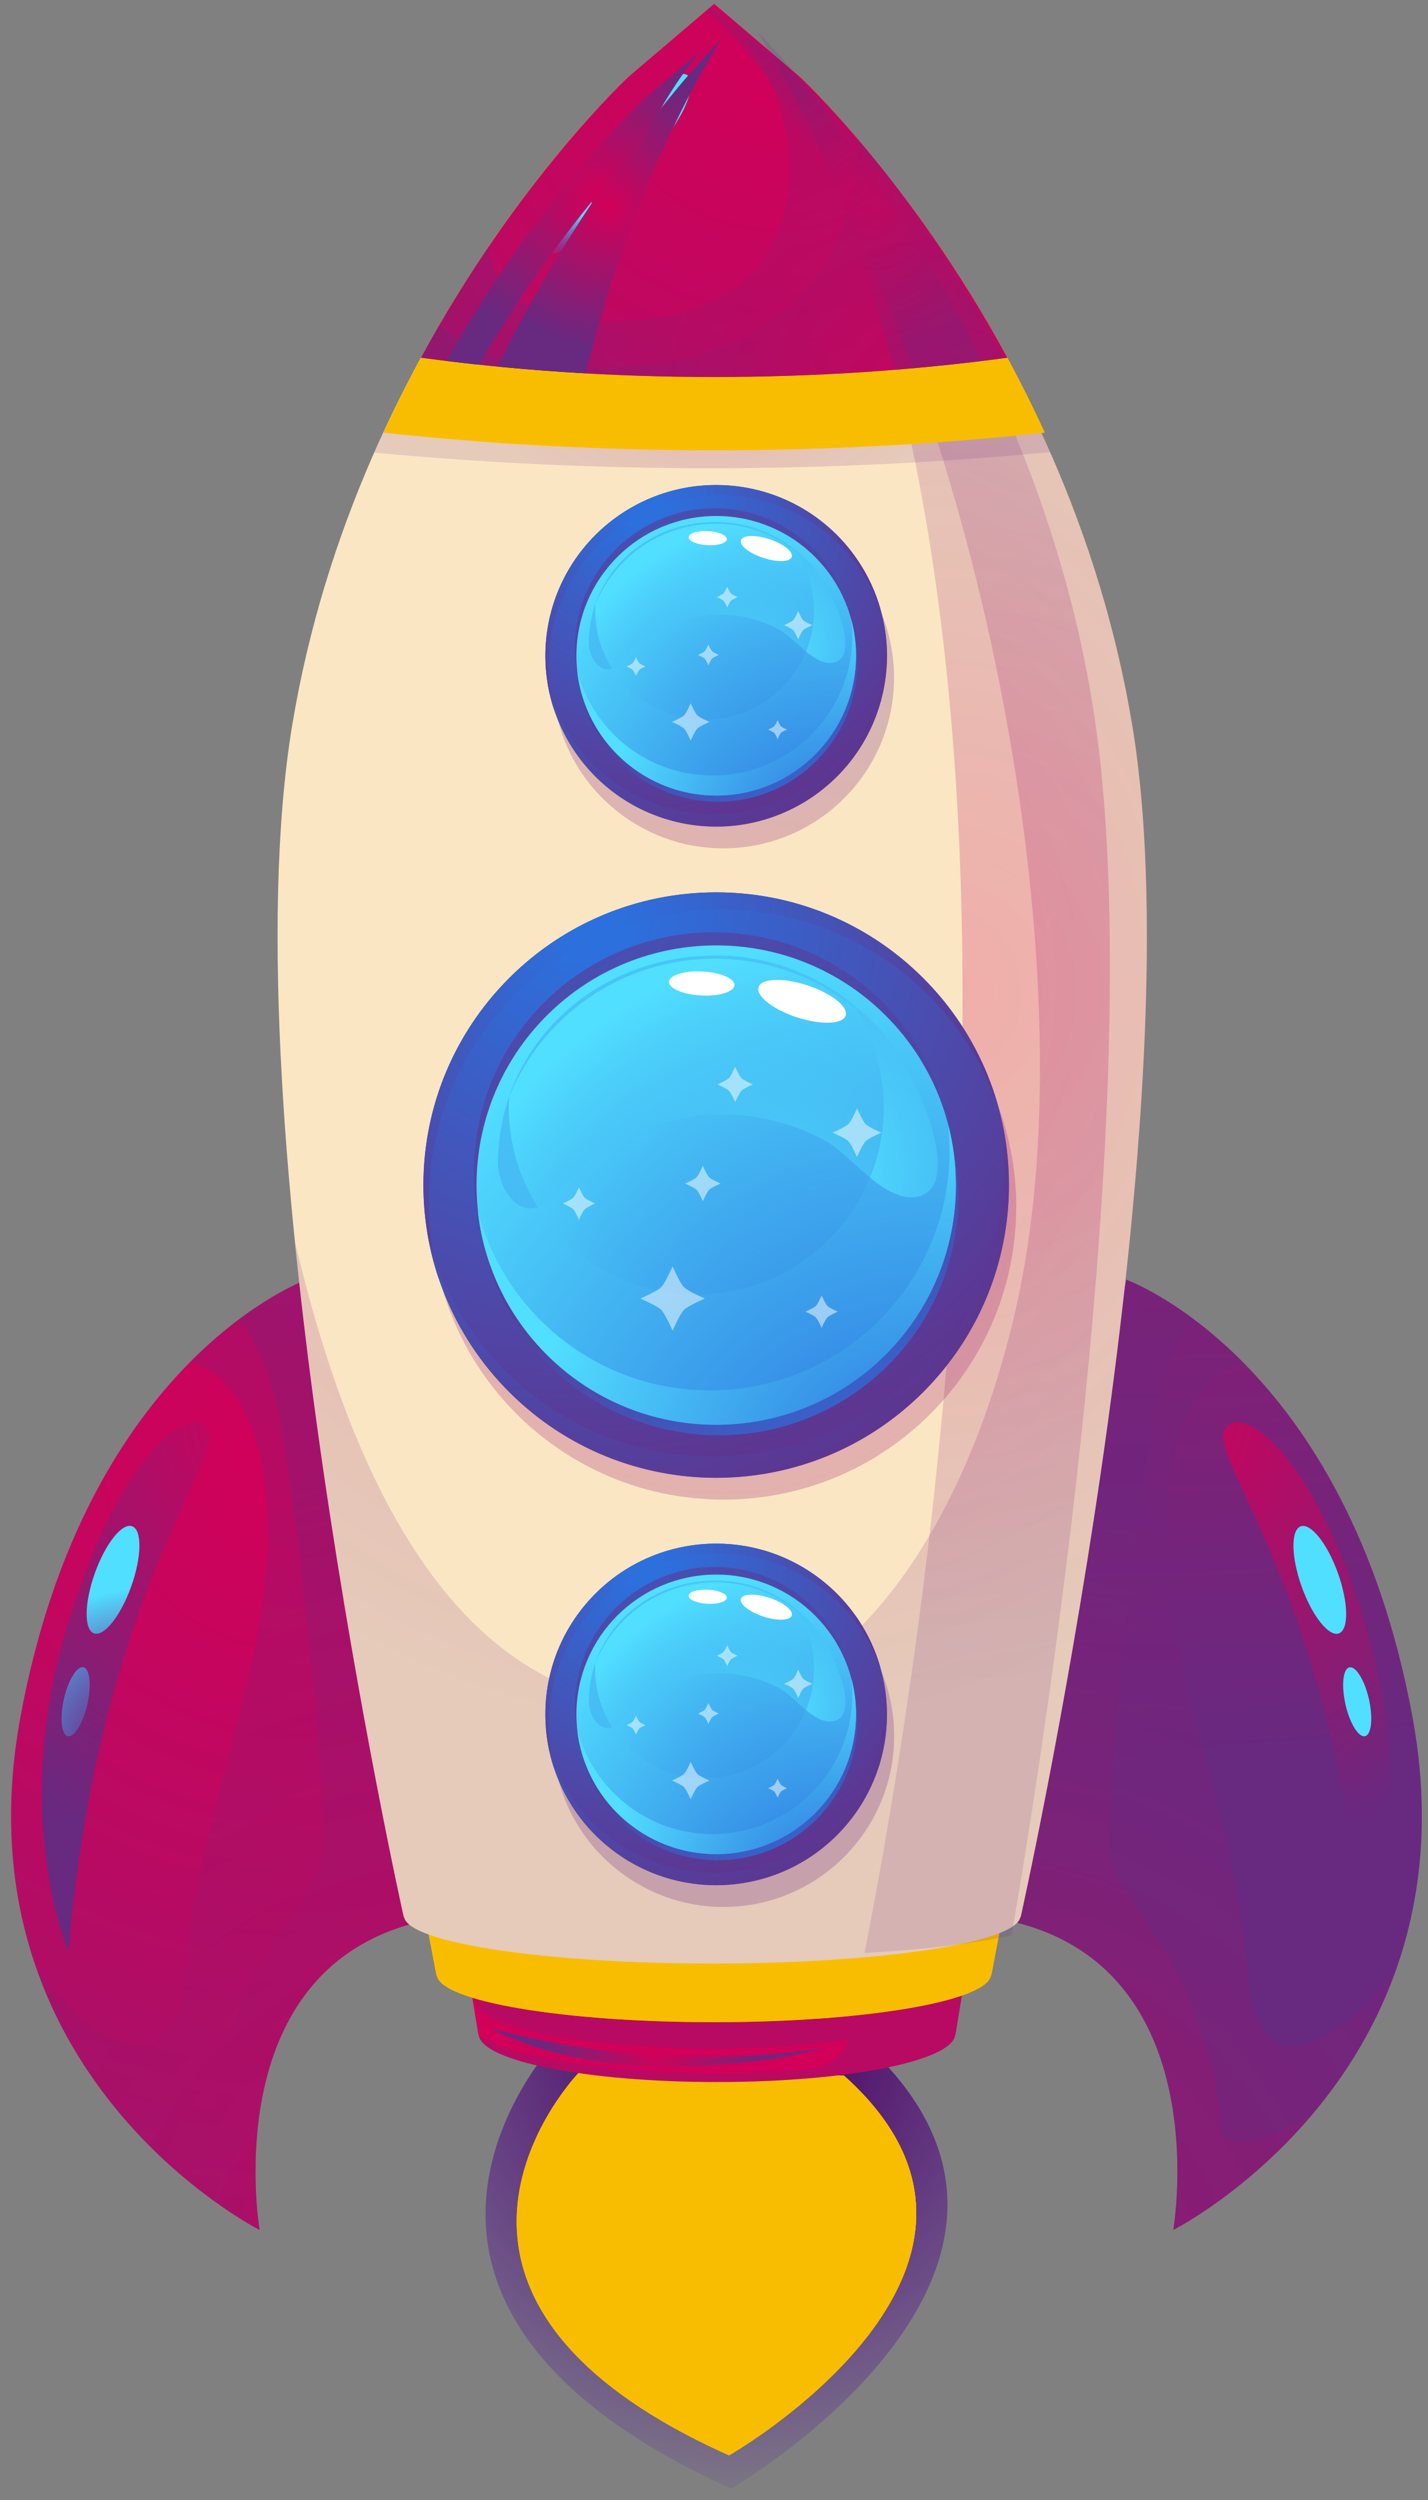<svg width="76" height="133" viewBox="0 0 76 133" fill="none" xmlns="http://www.w3.org/2000/svg">
<rect x="0" y="0" width="76" height="133" fill="#808080" stroke="none"/>
<g clip-path="url(#clip0_13_1699)">
<path style="mix-blend-mode:screen" d="M38.907 132.399C16.529 122.233 29.682 108.476 29.682 108.476L45.978 108.677C59.131 120.638 38.911 132.399 38.911 132.399H38.907Z" fill="url(#paint0_radial_13_1699)"/>
<path d="M44.915 110.423L30.82 110.253C30.82 110.253 19.44 121.968 38.802 130.626C38.802 130.626 56.296 120.611 44.915 110.423Z" fill="#F9BD00"/>
<g style="mix-blend-mode:multiply">
<path d="M44.915 110.423L30.82 110.253C30.82 110.253 19.44 121.968 38.802 130.626C38.802 130.626 56.296 120.611 44.915 110.423Z" fill="#F9BD00"/>
</g>
<g style="mix-blend-mode:multiply">
<path d="M42.129 114.534L33.822 114.436C33.822 114.436 27.115 121.341 38.526 126.443C38.526 126.443 48.836 120.54 42.129 114.538V114.534Z" fill="#F9BD00"/>
</g>
<path d="M42.159 110.374L33.788 110.253C33.788 110.253 27.032 118.635 38.529 124.833C38.529 124.833 48.919 117.664 42.159 110.374Z" fill="#F9BD00"/>
<g style="mix-blend-mode:multiply">
<path d="M40.446 110.4L35.629 110.317C35.629 110.317 31.743 116.05 38.355 120.286C38.355 120.286 44.333 115.385 40.443 110.4H40.446Z" fill="#F9BD00"/>
</g>
<g style="mix-blend-mode:screen">
<path d="M39.94 110.4L36.178 110.317C36.178 110.317 33.142 116.05 38.306 120.286C38.306 120.286 42.976 115.385 39.936 110.4H39.94Z" fill="#F9BD00"/>
</g>
<g style="mix-blend-mode:multiply">
<path d="M44.915 110.423L30.82 110.253C30.82 110.253 29.523 111.591 28.548 113.696L40.813 113.843C47.483 119.81 44.235 125.721 40.405 129.591C44.447 126.779 54.118 118.658 44.919 110.423H44.915Z" fill="#F9BD00"/>
</g>
<g style="mix-blend-mode:screen" opacity="0.4">
<path d="M33.773 115.347C31.346 115.347 29.141 116.243 27.508 117.705C27.308 121.632 29.527 126.477 38.798 130.622C38.798 130.622 39.717 130.097 40.995 129.164C42.174 127.716 42.881 125.902 42.881 123.933C42.881 119.19 38.805 115.347 33.773 115.347Z" fill="#F9BD00"/>
</g>
<path d="M16.328 68.077C16.328 68.077 4.604 72.26 1.087 91.345C-2.429 110.43 13.818 118.631 13.818 118.631C13.818 118.631 11.137 103.061 24.536 101.889C24.536 101.889 16.079 67.824 16.328 68.073V68.077Z" fill="url(#paint1_radial_13_1699)"/>
<path style="mix-blend-mode:multiply" opacity="0.25" d="M24.533 101.893C24.533 101.893 16.075 67.828 16.324 68.077C16.324 68.077 13.451 69.105 10.124 72.453C11.576 72.865 13.655 74.381 14.15 79.607C14.937 87.853 10.419 96.292 9.829 105.128C9.436 111.054 5.243 109.119 1.931 104.716C5.296 114.334 13.81 118.635 13.81 118.635C13.81 118.635 11.129 103.065 24.529 101.893H24.533Z" fill="url(#paint2_radial_13_1699)"/>
<path style="mix-blend-mode:multiply" opacity="0.25" d="M24.533 101.893C24.533 101.893 16.075 67.828 16.324 68.077C16.324 68.077 14.823 68.617 12.736 70.178C13.156 70.685 14.075 72.053 14.748 74.845C15.64 78.564 17.576 96.564 17.13 98.945C16.683 101.326 12.071 104.452 11.175 113.673C11.175 113.673 9.56 114.655 6.335 112.388C9.904 116.655 13.814 118.631 13.814 118.631C13.814 118.631 11.133 103.061 24.533 101.889V101.893Z" fill="url(#paint3_radial_13_1699)"/>
<path style="mix-blend-mode:screen" d="M3.643 103.824C3.643 103.824 0.584 96.742 3.473 86.863C6.362 76.984 10.381 74.517 11.111 76.13C11.84 77.744 5.254 84.97 3.643 103.824Z" fill="url(#paint4_radial_13_1699)"/>
<path style="mix-blend-mode:screen" d="M7.031 81.198C7.568 81.387 7.545 82.82 6.986 84.392C6.426 85.964 5.538 87.086 5.001 86.894C4.464 86.704 4.486 85.272 5.046 83.7C5.606 82.128 6.494 81.005 7.031 81.198ZM3.401 90.389C3.171 91.398 3.265 92.283 3.609 92.362C3.953 92.441 4.418 91.686 4.649 90.673C4.88 89.664 4.785 88.779 4.441 88.7C4.097 88.621 3.632 89.376 3.401 90.389Z" fill="url(#paint5_radial_13_1699)"/>
<path d="M59.933 68.077C59.933 68.077 71.657 72.26 75.174 91.345C78.69 110.43 62.444 118.631 62.444 118.631C62.444 118.631 65.124 103.061 51.725 101.889C51.725 101.889 60.183 67.824 59.933 68.073V68.077Z" fill="url(#paint6_radial_13_1699)"/>
<path style="mix-blend-mode:multiply" opacity="0.25" d="M51.725 101.894C51.725 101.894 60.183 67.828 59.933 68.078C59.933 68.078 62.806 69.105 66.134 72.454C64.682 72.866 62.602 74.381 62.107 79.608C61.321 87.854 65.839 96.293 66.429 105.129C66.826 111.054 71.015 109.119 74.327 104.717C70.962 114.335 62.447 118.635 62.447 118.635C62.447 118.635 65.128 103.065 51.728 101.894H51.725Z" fill="url(#paint7_radial_13_1699)"/>
<path style="mix-blend-mode:multiply" opacity="0.25" d="M51.725 101.894C51.725 101.894 60.183 67.828 59.933 68.078C59.933 68.078 61.434 68.618 63.521 70.179C63.101 70.685 62.183 72.053 61.51 74.846C60.617 78.565 58.682 96.565 59.128 98.946C59.574 101.327 64.186 104.452 65.083 113.673C65.083 113.673 66.697 114.656 69.922 112.388C66.353 116.655 62.444 118.632 62.444 118.632C62.444 118.632 65.124 103.061 51.725 101.89V101.894Z" fill="url(#paint8_radial_13_1699)"/>
<path style="mix-blend-mode:screen" d="M72.618 103.824C72.618 103.824 75.677 96.742 72.788 86.863C69.9 76.984 65.88 74.517 65.151 76.13C64.421 77.744 71.007 84.97 72.618 103.824Z" fill="url(#paint9_radial_13_1699)"/>
<path style="mix-blend-mode:screen" d="M71.211 83.704C71.771 85.276 71.79 86.704 71.257 86.897C70.724 87.09 69.831 85.968 69.272 84.395C68.712 82.823 68.693 81.395 69.226 81.202C69.76 81.009 70.652 82.132 71.211 83.704ZM71.816 88.704C71.472 88.783 71.382 89.664 71.608 90.676C71.839 91.686 72.304 92.441 72.648 92.366C72.992 92.286 73.083 91.406 72.856 90.393C72.625 89.384 72.16 88.628 71.816 88.704Z" fill="url(#paint10_radial_13_1699)"/>
<path d="M55.438 44.412C52.734 23.123 41.66 9.817 41.66 9.817L38.163 5.932V5.917L38.155 5.924L38.148 5.917V5.932L34.65 9.817C34.65 9.817 23.576 23.123 20.873 44.412C18.173 65.7 25.466 108.28 25.466 108.28H25.482C25.674 109.659 31.274 110.763 38.155 110.763C45.036 110.763 50.636 109.656 50.829 108.28H50.844C50.844 108.28 58.137 65.7 55.438 44.412Z" fill="#D30059"/>
<path style="mix-blend-mode:multiply" opacity="0.25" d="M55.593 45.787C55.543 45.322 55.494 44.861 55.438 44.412C52.738 23.123 41.66 9.817 41.66 9.817L38.163 5.932V5.917L38.155 5.924L38.148 5.917V5.932L34.65 9.817C34.65 9.817 23.576 23.123 20.873 44.412C19.81 52.775 20.294 64.422 21.27 75.484C22.801 91.878 25.304 106.504 25.304 106.504H25.319C25.512 107.883 31.111 108.987 37.993 108.987C40.662 108.987 43.135 108.82 45.176 108.537C45.002 108.956 44.688 109.452 44.099 109.814C42.915 110.547 30.056 110.789 25.489 108.322C25.784 109.682 31.338 110.767 38.151 110.767C44.965 110.767 50.632 109.659 50.825 108.284H50.84C50.84 108.284 51.033 107.161 51.343 105.196L50.863 105.4C51.918 98.953 57.128 65.654 55.589 45.791L55.593 45.787Z" fill="url(#paint11_radial_13_1699)"/>
<path d="M58.099 41.23C54.958 19.941 42.069 6.635 42.069 6.635L38 2.75V2.735L37.993 2.742L37.985 2.735V2.75L33.917 6.635C33.917 6.635 21.032 19.941 17.886 41.23C14.744 62.518 23.228 105.098 23.228 105.098H23.247C23.47 106.477 29.985 107.581 37.993 107.581C46.001 107.581 52.515 106.473 52.738 105.098H52.757C52.757 105.098 61.241 62.518 58.099 41.23Z" fill="#F9BD00"/>
<g style="mix-blend-mode:multiply" opacity="0.5">
<path d="M58.001 40.614C54.704 19.684 42.072 6.631 42.072 6.631L38.004 2.746V2.731L37.996 2.739L37.989 2.731V2.746L33.92 6.631C33.92 6.631 21.032 19.941 17.886 41.23C16.15 52.979 17.958 71.214 19.927 85.197C21.44 95.597 22.96 103.216 22.96 103.216H22.979C23.202 104.595 29.716 105.699 37.724 105.699C40.775 105.699 43.607 105.536 45.959 105.264C45.876 105.672 45.709 106.126 45.38 106.319C44.738 106.704 28.457 108.015 23.213 105.015L23.228 105.098H23.247C23.47 106.477 29.985 107.581 37.992 107.581C46 107.581 52.515 106.473 52.738 105.098H52.757C52.757 105.098 53.127 103.231 53.687 100.09L53.006 100.48C54.761 90.971 60.235 58.912 58.001 40.614Z" fill="#F9BD00"/>
</g>
<path d="M60.262 38.599C56.768 17.47 42.439 4.262 42.439 4.262L37.913 0.407V0.392L37.906 0.399L37.898 0.392V0.407L33.372 4.262C33.372 4.262 19.043 17.47 15.549 38.599C12.056 59.729 21.489 101.991 21.489 101.991H21.508C21.758 103.359 28.998 104.459 37.906 104.459C46.813 104.459 54.054 103.363 54.303 101.991H54.322C54.322 101.991 63.759 59.729 60.262 38.599Z" fill="#FBE6C4"/>
<g style="mix-blend-mode:screen" opacity="0.5">
<g style="mix-blend-mode:screen" opacity="0.5">
<path d="M40.012 2.5L43.38 5.369C43.343 5.331 43.316 5.308 43.316 5.308L40.015 2.497V2.504L40.012 2.5Z" fill="#FBE6C4"/>
</g>
<g style="mix-blend-mode:screen" opacity="0.5">
<path d="M39.993 2.485L40 2.493L38.783 1.454V1.438L38.775 1.446L38.768 1.438V1.454L34.242 5.308C34.242 5.308 19.916 18.517 16.419 39.646C13.107 59.672 21.406 98.669 22.283 102.694C22.57 102.834 22.933 102.966 23.364 103.095C21.984 96.648 14.457 59.925 17.636 40.693C21.137 19.564 35.467 6.355 35.467 6.355L39.993 2.5V2.485Z" fill="#FBE6C4"/>
</g>
</g>
<g style="mix-blend-mode:screen" opacity="0.5">
<path d="M32.673 104.304C29.569 88.59 20.124 31.936 38.359 2.104C38.359 2.104 22.612 17.799 20.12 40.984C17.905 61.596 23.569 95.986 24.85 103.371C26.763 103.794 29.486 104.123 32.673 104.304Z" fill="#FBE6C4"/>
</g>
<path style="mix-blend-mode:multiply" opacity="0.25" d="M46.012 103.9C49.116 88.186 58.561 31.532 40.325 1.699C40.325 1.699 56.073 17.394 58.564 40.58C60.78 61.191 55.116 95.582 53.834 102.966C51.921 103.39 49.199 103.718 46.012 103.9Z" fill="url(#paint12_radial_13_1699)"/>
<path style="mix-blend-mode:multiply" opacity="0.25" d="M42.439 4.262L37.913 0.407V0.392L37.906 0.399L37.898 0.392V0.407L37.63 0.634C48.995 10.592 58.992 48.134 54.054 69.675C50.485 85.246 40.787 95.737 28.68 88.987C20.892 84.645 17.421 73.269 15.701 66.085C17.542 84.301 21.493 101.991 21.493 101.991H21.512C21.761 103.359 29.002 104.459 37.909 104.459C46.817 104.459 54.058 103.363 54.307 101.991H54.326C54.326 101.991 63.763 59.729 60.266 38.599C56.769 17.47 42.439 4.262 42.439 4.262Z" fill="url(#paint13_radial_13_1699)"/>
<path style="mix-blend-mode:multiply" opacity="0.25" d="M37.747 24.911C43.997 24.911 50.065 24.609 55.884 24.053C53.475 18.6 50.606 14.137 48.133 10.834C45.01 7.07 42.628 5.025 42.628 5.025L37.758 1.17V1.155L37.747 1.163L37.736 1.155V1.17L32.866 5.025C32.866 5.025 31.943 5.815 30.503 7.311C27.686 10.569 23.33 16.336 19.916 24.08C25.64 24.616 31.607 24.911 37.751 24.911H37.747Z" fill="url(#paint14_radial_13_1699)"/>
<path d="M38.004 23.951C44.08 23.951 49.974 23.622 55.604 23.014C50.125 11.06 42.537 4.061 42.537 4.061L38.015 0.206V0.191L38.008 0.199L38 0.191V0.206L33.474 4.061C33.474 4.061 25.89 11.06 20.408 23.014C26.037 23.622 31.932 23.951 38.008 23.951H38.004Z" fill="#F9BD00"/>
<g style="mix-blend-mode:screen">
<path d="M37.777 20.965C43.471 20.965 48.961 20.64 54.145 20.04C51.955 15.837 49.585 12.368 47.562 9.753C44.802 6.646 42.794 4.968 42.794 4.968L37.788 1.113V1.098L37.777 1.106L37.766 1.098V1.113L32.76 4.968C32.76 4.968 32.261 5.384 31.425 6.181C29.123 8.732 25.255 13.509 21.837 20.089C26.896 20.656 32.242 20.965 37.777 20.965Z" fill="#F9BD00"/>
</g>
<path d="M38.004 20.058C43.448 20.058 48.693 19.696 53.611 19.031C48.454 9.522 42.537 4.061 42.537 4.061L38.015 0.206V0.191L38.008 0.199L38 0.191V0.206L33.474 4.061C33.474 4.061 27.557 9.522 22.4 19.031C27.323 19.696 32.563 20.058 38.008 20.058H38.004Z" fill="url(#paint15_radial_13_1699)"/>
<path style="mix-blend-mode:multiply" opacity="0.25" d="M54.084 64.203C54.084 69.849 51.078 74.793 46.583 77.525C45.94 77.914 45.267 78.262 44.568 78.557C44.102 78.753 43.622 78.927 43.135 79.082C41.671 79.535 40.114 79.781 38.499 79.781C38.242 79.781 37.989 79.773 37.736 79.762C37.652 79.758 37.569 79.751 37.486 79.743C37.316 79.732 37.146 79.721 36.979 79.706C36.881 79.694 36.783 79.683 36.684 79.671C36.533 79.653 36.382 79.638 36.234 79.615C36.132 79.6 36.026 79.581 35.924 79.566C35.781 79.543 35.641 79.516 35.497 79.49C35.391 79.471 35.289 79.448 35.183 79.426C35.047 79.396 34.907 79.365 34.771 79.331C34.665 79.305 34.563 79.278 34.461 79.252C34.325 79.214 34.193 79.176 34.06 79.139C33.958 79.108 33.856 79.078 33.754 79.044C33.622 79.002 33.49 78.957 33.357 78.908C33.259 78.874 33.161 78.84 33.066 78.806C32.93 78.757 32.794 78.7 32.661 78.647C32.571 78.609 32.48 78.576 32.393 78.538C32.238 78.47 32.083 78.398 31.928 78.326C31.864 78.296 31.799 78.269 31.735 78.239C31.523 78.137 31.316 78.031 31.111 77.918C31.024 77.869 30.938 77.82 30.851 77.77C30.73 77.703 30.612 77.635 30.491 77.567C30.393 77.506 30.299 77.445 30.204 77.385C30.098 77.317 29.992 77.253 29.89 77.185C29.792 77.121 29.694 77.052 29.595 76.984C29.497 76.916 29.402 76.848 29.308 76.78C29.21 76.709 29.111 76.633 29.017 76.561C28.926 76.493 28.835 76.421 28.748 76.35C28.65 76.27 28.555 76.191 28.457 76.112C28.374 76.04 28.291 75.968 28.208 75.896C28.109 75.809 28.015 75.726 27.92 75.639C27.845 75.567 27.769 75.496 27.694 75.42C27.599 75.329 27.501 75.235 27.41 75.14C27.342 75.072 27.274 75 27.209 74.929C27.111 74.826 27.017 74.725 26.922 74.623C26.869 74.566 26.82 74.505 26.767 74.445C26.404 74.029 26.06 73.591 25.742 73.137C25.709 73.088 25.674 73.043 25.64 72.997C25.55 72.865 25.466 72.733 25.38 72.601C25.338 72.536 25.296 72.472 25.255 72.404C25.175 72.272 25.096 72.139 25.02 72.007C24.979 71.936 24.937 71.864 24.896 71.792C24.82 71.66 24.748 71.523 24.68 71.388C24.642 71.312 24.605 71.24 24.567 71.165C24.499 71.028 24.431 70.889 24.366 70.749C24.332 70.673 24.298 70.598 24.264 70.522C24.2 70.378 24.139 70.235 24.079 70.091C24.049 70.019 24.022 69.948 23.992 69.872C23.931 69.721 23.875 69.57 23.822 69.418C23.799 69.354 23.776 69.286 23.754 69.222C23.697 69.059 23.644 68.897 23.595 68.731C23.584 68.693 23.572 68.651 23.561 68.614C23.402 68.069 23.27 67.514 23.172 66.947C23.16 66.879 23.145 66.811 23.134 66.743C23.134 66.72 23.126 66.701 23.122 66.679C23.104 66.565 23.088 66.452 23.073 66.338C23.058 66.225 23.043 66.115 23.032 66.002C23.02 65.889 23.005 65.772 22.994 65.654C22.979 65.507 22.971 65.364 22.96 65.216C22.952 65.125 22.948 65.035 22.941 64.944C22.93 64.702 22.922 64.456 22.922 64.211C22.922 63.406 22.983 62.612 23.1 61.837C23.614 58.485 25.194 55.485 27.485 53.194C27.837 52.843 28.208 52.507 28.593 52.189C28.979 51.872 29.38 51.573 29.792 51.294C32.28 49.616 35.278 48.633 38.503 48.633C38.752 48.633 38.998 48.641 39.244 48.652C39.324 48.652 39.403 48.663 39.482 48.667C39.649 48.678 39.815 48.69 39.981 48.705C40.072 48.712 40.163 48.724 40.254 48.735C40.409 48.754 40.564 48.773 40.715 48.795C40.806 48.807 40.896 48.822 40.987 48.837C41.146 48.864 41.301 48.89 41.46 48.92C41.539 48.935 41.622 48.95 41.702 48.966C41.913 49.011 42.121 49.056 42.325 49.109C42.359 49.117 42.394 49.124 42.428 49.136C42.643 49.192 42.859 49.253 43.07 49.317C43.154 49.343 43.237 49.37 43.324 49.4C43.464 49.446 43.603 49.491 43.743 49.54C43.838 49.574 43.932 49.608 44.027 49.646C44.152 49.695 44.276 49.744 44.401 49.793C44.499 49.831 44.594 49.873 44.688 49.914C44.809 49.967 44.931 50.02 45.048 50.077C45.142 50.118 45.237 50.164 45.328 50.209C45.456 50.273 45.585 50.337 45.713 50.405C45.861 50.485 46.008 50.564 46.156 50.644C46.273 50.712 46.394 50.776 46.507 50.848C46.613 50.912 46.715 50.976 46.817 51.04C46.908 51.097 46.999 51.154 47.086 51.214C47.191 51.286 47.297 51.358 47.403 51.43C47.483 51.486 47.562 51.543 47.641 51.6C47.751 51.679 47.857 51.758 47.963 51.838C48.031 51.891 48.099 51.947 48.171 52C48.284 52.087 48.394 52.178 48.503 52.269C48.545 52.303 48.583 52.337 48.621 52.371C49.033 52.722 49.422 53.092 49.797 53.486C49.834 53.523 49.868 53.561 49.906 53.599C50.02 53.72 50.129 53.841 50.235 53.965C50.273 54.007 50.307 54.049 50.345 54.09C50.454 54.219 50.56 54.347 50.666 54.479C50.693 54.513 50.715 54.544 50.742 54.578C51.237 55.205 51.683 55.87 52.08 56.569C52.084 56.577 52.088 56.584 52.095 56.592C52.19 56.758 52.281 56.928 52.367 57.102C52.379 57.125 52.39 57.151 52.405 57.174C52.492 57.344 52.575 57.518 52.659 57.696C52.666 57.707 52.67 57.722 52.678 57.737C53.025 58.493 53.313 59.283 53.536 60.099C53.581 60.269 53.623 60.439 53.664 60.609C53.729 60.885 53.789 61.165 53.838 61.448C53.842 61.475 53.846 61.497 53.853 61.524C53.899 61.777 53.937 62.03 53.967 62.287C53.974 62.336 53.982 62.386 53.986 62.438C54.012 62.673 54.035 62.911 54.05 63.145C54.054 63.209 54.061 63.27 54.065 63.334C54.08 63.625 54.092 63.916 54.092 64.211L54.084 64.203ZM47.577 91.852C47.577 91.814 47.57 91.78 47.57 91.742C47.562 91.602 47.547 91.466 47.532 91.326C47.532 91.296 47.524 91.27 47.52 91.24C47.502 91.088 47.479 90.941 47.452 90.794L47.445 90.748C47.309 89.985 47.078 89.255 46.764 88.575V88.568C46.658 88.345 46.549 88.129 46.428 87.918C46.193 87.494 45.925 87.094 45.626 86.72L45.607 86.693C45.46 86.512 45.309 86.334 45.15 86.164C45.142 86.157 45.131 86.145 45.123 86.138C44.806 85.801 44.462 85.488 44.095 85.2C44.076 85.185 44.057 85.17 44.042 85.159C43.864 85.023 43.683 84.894 43.498 84.77C43.475 84.754 43.452 84.743 43.433 84.728C43.055 84.482 42.654 84.267 42.242 84.078C42.212 84.063 42.182 84.048 42.148 84.036C41.947 83.95 41.747 83.87 41.539 83.795C41.505 83.783 41.467 83.772 41.433 83.76C41.006 83.617 40.567 83.504 40.117 83.42C40.076 83.413 40.038 83.405 39.996 83.398C39.781 83.364 39.558 83.334 39.339 83.315C39.297 83.311 39.255 83.307 39.21 83.303C38.979 83.284 38.745 83.273 38.511 83.273C36.159 83.273 34.011 84.169 32.397 85.635C32.181 85.832 31.977 86.036 31.781 86.251C31.293 86.788 30.866 87.385 30.518 88.031C29.818 89.32 29.421 90.794 29.421 92.362C29.421 92.596 29.433 92.827 29.452 93.057C29.452 93.095 29.455 93.133 29.459 93.171C29.478 93.382 29.505 93.594 29.535 93.802C29.535 93.802 29.542 93.836 29.542 93.851C29.542 93.866 29.55 93.885 29.55 93.9C29.633 94.38 29.75 94.845 29.905 95.298C29.905 95.298 29.917 95.329 29.92 95.347C29.924 95.363 29.932 95.378 29.936 95.393C30.019 95.627 30.113 95.858 30.212 96.085C30.223 96.107 30.23 96.13 30.242 96.149C30.344 96.372 30.453 96.591 30.575 96.802C30.586 96.821 30.597 96.84 30.608 96.859C30.733 97.075 30.862 97.286 31.002 97.49C31.006 97.498 31.009 97.502 31.013 97.509C31.3 97.929 31.622 98.318 31.973 98.681C31.988 98.696 32.004 98.711 32.019 98.726C32.185 98.896 32.359 99.059 32.537 99.214C32.559 99.236 32.586 99.255 32.609 99.274C32.786 99.425 32.972 99.573 33.161 99.709C33.187 99.728 33.214 99.746 33.24 99.765C33.433 99.901 33.633 100.034 33.837 100.158C33.856 100.17 33.875 100.181 33.894 100.189C34.11 100.313 34.325 100.434 34.552 100.544C34.775 100.654 35.002 100.748 35.233 100.839C35.259 100.85 35.285 100.861 35.316 100.873C35.535 100.956 35.762 101.028 35.989 101.096C36.026 101.107 36.064 101.118 36.102 101.13C36.329 101.19 36.56 101.243 36.79 101.288C36.828 101.296 36.87 101.304 36.907 101.311C37.146 101.353 37.384 101.387 37.63 101.409C37.66 101.409 37.69 101.413 37.72 101.417C37.977 101.44 38.238 101.451 38.499 101.451C39.91 101.451 41.248 101.13 42.439 100.555C42.836 100.363 43.218 100.143 43.581 99.898C44.428 99.327 45.172 98.617 45.781 97.8C45.955 97.566 46.118 97.324 46.273 97.075C46.348 96.95 46.42 96.821 46.492 96.693C47.191 95.404 47.589 93.93 47.589 92.362C47.589 92.188 47.581 92.018 47.573 91.848L47.577 91.852ZM29.448 36.853C29.467 37.065 29.493 37.276 29.523 37.484C29.523 37.484 29.531 37.518 29.531 37.533C29.531 37.549 29.538 37.568 29.538 37.583C29.622 38.063 29.739 38.527 29.894 38.981C29.894 38.981 29.905 39.011 29.909 39.03C29.913 39.045 29.92 39.06 29.924 39.075C30.007 39.31 30.102 39.54 30.2 39.767C30.212 39.79 30.219 39.812 30.23 39.831C30.332 40.054 30.442 40.273 30.563 40.485C30.575 40.504 30.586 40.523 30.597 40.542C30.722 40.757 30.851 40.969 30.99 41.173C30.994 41.18 30.998 41.184 31.002 41.192C31.289 41.611 31.61 42.001 31.966 42.367C31.981 42.382 31.996 42.397 32.011 42.412C32.178 42.583 32.352 42.745 32.533 42.9C32.556 42.923 32.582 42.941 32.605 42.96C32.782 43.112 32.968 43.259 33.157 43.395C33.183 43.414 33.21 43.433 33.236 43.452C33.429 43.592 33.629 43.72 33.834 43.845C33.852 43.856 33.871 43.867 33.886 43.875C34.102 44 34.321 44.121 34.544 44.23C34.767 44.34 34.994 44.434 35.225 44.525C35.251 44.536 35.278 44.548 35.304 44.555C35.524 44.638 35.751 44.71 35.981 44.778C36.019 44.79 36.057 44.801 36.095 44.812C36.321 44.873 36.552 44.929 36.786 44.971C36.824 44.978 36.866 44.986 36.904 44.994C37.142 45.035 37.384 45.069 37.626 45.092C37.656 45.092 37.686 45.096 37.717 45.099C37.974 45.122 38.235 45.133 38.495 45.133C42.102 45.133 45.222 43.032 46.689 39.986C46.753 39.854 46.813 39.718 46.87 39.582C46.983 39.31 47.086 39.03 47.176 38.747C47.441 37.892 47.585 36.986 47.585 36.044C47.585 35.871 47.577 35.701 47.57 35.531C47.57 35.493 47.562 35.459 47.562 35.421C47.551 35.281 47.539 35.145 47.524 35.005C47.524 34.975 47.517 34.949 47.513 34.918C47.494 34.767 47.471 34.62 47.445 34.472L47.437 34.427C47.301 33.664 47.071 32.938 46.757 32.254V32.246C46.651 32.027 46.541 31.808 46.42 31.596C46.186 31.173 45.917 30.773 45.619 30.398L45.6 30.372C45.452 30.191 45.301 30.013 45.142 29.843C45.135 29.835 45.123 29.824 45.116 29.816C44.798 29.48 44.454 29.166 44.087 28.879C44.069 28.864 44.05 28.849 44.034 28.838C43.857 28.701 43.675 28.573 43.49 28.448C43.467 28.433 43.445 28.422 43.426 28.407C43.048 28.161 42.647 27.946 42.235 27.757C42.205 27.742 42.174 27.727 42.14 27.715C41.94 27.628 41.739 27.549 41.532 27.473C41.498 27.462 41.46 27.451 41.426 27.439C40.998 27.296 40.56 27.182 40.11 27.099C40.068 27.092 40.031 27.084 39.989 27.076C39.773 27.043 39.55 27.012 39.331 26.993C39.289 26.99 39.248 26.986 39.203 26.982C38.972 26.963 38.737 26.952 38.503 26.952C33.482 26.952 29.414 31.018 29.414 36.037C29.414 36.271 29.425 36.502 29.444 36.732C29.444 36.77 29.448 36.808 29.452 36.846L29.448 36.853Z" fill="url(#paint16_radial_13_1699)"/>
<path d="M49.136 74.059C55.221 67.977 55.221 58.116 49.136 52.034C43.051 45.952 33.186 45.952 27.101 52.034C21.016 58.116 21.016 67.977 27.101 74.059C33.186 80.141 43.051 80.141 49.136 74.059Z" fill="url(#paint17_radial_13_1699)"/>
<path style="mix-blend-mode:screen" d="M22.816 63.961C22.816 55.36 29.792 48.387 38.397 48.387C45.241 48.387 51.052 52.801 53.143 58.931C51.335 52.329 45.294 47.473 38.114 47.473C29.508 47.473 22.533 54.445 22.533 63.047C22.533 64.808 22.828 66.497 23.368 68.077C23.009 66.766 22.812 65.386 22.812 63.961H22.816Z" fill="url(#paint18_radial_13_1699)"/>
<path style="mix-blend-mode:multiply" opacity="0.5" d="M53.271 59.438C53.4 60.243 53.468 61.063 53.468 61.902C53.468 70.503 46.492 77.476 37.887 77.476C30.525 77.476 24.359 72.37 22.729 65.507C23.913 72.937 30.348 78.617 38.114 78.617C46.719 78.617 53.694 71.644 53.694 63.043C53.694 61.8 53.543 60.594 53.271 59.434V59.438Z" fill="url(#paint19_radial_13_1699)"/>
<path style="mix-blend-mode:screen" d="M50.854 65.594C51.953 58.638 47.202 52.109 40.243 51.011C33.283 49.913 26.751 54.662 25.653 61.618C24.554 68.574 29.305 75.103 36.265 76.201C43.224 77.299 49.756 72.55 50.854 65.594Z" fill="url(#paint20_radial_13_1699)"/>
<path style="mix-blend-mode:multiply" opacity="0.5" d="M37.977 75.102C45.023 75.102 50.734 69.394 50.734 62.351C50.734 55.309 45.023 49.6 37.977 49.6C30.932 49.6 25.221 55.309 25.221 62.351C25.221 69.394 30.932 75.102 37.977 75.102Z" fill="url(#paint21_radial_13_1699)"/>
<path d="M47.139 72.063C52.121 67.083 52.121 59.01 47.139 54.03C42.157 49.05 34.08 49.05 29.098 54.03C24.116 59.01 24.116 67.083 29.098 72.063C34.08 77.042 42.157 77.042 47.139 72.063Z" fill="url(#paint22_radial_13_1699)"/>
<path style="mix-blend-mode:screen" d="M38.431 59.29C40.325 59.29 42.208 59.763 43.876 60.662C45.309 61.437 47.07 64.014 48.828 63.667C51.475 63.141 48.681 56.66 46.685 54.608C44.329 52.182 41.437 50.836 38.053 50.836C31.716 50.836 26.502 55.583 26.502 61.917C26.502 62.805 27.115 64.218 28.162 64.283C29.368 64.354 29.988 62.914 30.828 62.17C32.915 60.322 35.641 59.29 38.427 59.29H38.431Z" fill="url(#paint23_radial_13_1699)"/>
<path style="mix-blend-mode:screen" d="M47.036 58.897C47.036 57.011 46.511 55.247 45.603 53.742C43.554 52.034 40.919 51.003 38.038 51.003C33.089 51.003 28.854 54.045 27.096 58.357C27.088 58.535 27.081 58.712 27.081 58.894C27.081 64.404 31.55 68.867 37.059 68.867C42.567 68.867 47.036 64.4 47.036 58.894V58.897Z" fill="url(#paint24_radial_13_1699)"/>
<path style="mix-blend-mode:multiply" d="M50.462 59.834C50.511 60.288 50.538 60.749 50.538 61.218C50.538 68.258 44.828 73.969 37.781 73.969C31.845 73.969 26.858 69.917 25.433 64.43C26.121 70.821 31.535 75.798 38.114 75.798C45.157 75.798 50.87 70.091 50.87 63.047C50.87 61.94 50.727 60.862 50.462 59.838V59.834Z" fill="url(#paint25_radial_13_1699)"/>
<path d="M45.006 54.03C44.851 54.498 43.69 54.54 42.408 54.12C41.131 53.701 40.216 52.979 40.371 52.51C40.526 52.042 41.686 52 42.968 52.42C44.246 52.839 45.157 53.561 45.006 54.03Z" fill="white"/>
<path d="M39.089 52.412C39.07 52.764 38.276 53.013 37.316 52.96C36.355 52.907 35.588 52.582 35.607 52.231C35.626 51.879 36.42 51.63 37.38 51.683C38.34 51.732 39.108 52.061 39.089 52.412Z" fill="white"/>
<path opacity="0.5" d="M35.796 67.37C35.796 67.37 36.178 68.255 36.401 68.478C36.624 68.701 37.509 69.082 37.509 69.082C37.509 69.082 36.624 69.464 36.401 69.687C36.178 69.91 35.796 70.794 35.796 70.794C35.796 70.794 35.414 69.91 35.191 69.687C34.968 69.464 34.083 69.082 34.083 69.082C34.083 69.082 34.968 68.701 35.191 68.478C35.414 68.255 35.796 67.37 35.796 67.37ZM37.074 62.631C36.949 62.756 36.461 62.964 36.461 62.964C36.461 62.964 36.949 63.175 37.074 63.296C37.199 63.421 37.407 63.908 37.407 63.908C37.407 63.908 37.618 63.421 37.739 63.296C37.86 63.172 38.352 62.964 38.352 62.964C38.352 62.964 37.864 62.752 37.739 62.631C37.614 62.506 37.407 62.019 37.407 62.019C37.407 62.019 37.195 62.506 37.074 62.631ZM38.794 57.359C38.669 57.484 38.182 57.692 38.182 57.692C38.182 57.692 38.669 57.903 38.794 58.024C38.919 58.149 39.127 58.636 39.127 58.636C39.127 58.636 39.339 58.149 39.46 58.024C39.584 57.9 40.072 57.692 40.072 57.692C40.072 57.692 39.584 57.48 39.46 57.359C39.335 57.238 39.127 56.747 39.127 56.747C39.127 56.747 38.915 57.234 38.794 57.359ZM43.422 69.475C43.309 69.589 42.866 69.781 42.866 69.781C42.866 69.781 43.312 69.974 43.422 70.088C43.532 70.201 43.728 70.643 43.728 70.643C43.728 70.643 43.921 70.197 44.035 70.088C44.148 69.974 44.59 69.781 44.59 69.781C44.59 69.781 44.144 69.589 44.035 69.475C43.925 69.362 43.728 68.92 43.728 68.92C43.728 68.92 43.535 69.366 43.422 69.475ZM30.506 63.72C30.393 63.833 29.951 64.026 29.951 64.026C29.951 64.026 30.397 64.218 30.506 64.332C30.62 64.445 30.813 64.887 30.813 64.887C30.813 64.887 31.006 64.441 31.119 64.332C31.232 64.218 31.675 64.026 31.675 64.026C31.675 64.026 31.229 63.833 31.119 63.72C31.006 63.606 30.813 63.164 30.813 63.164C30.813 63.164 30.62 63.61 30.506 63.72ZM45.154 59.8C44.987 59.967 44.318 60.258 44.318 60.258C44.318 60.258 44.983 60.545 45.154 60.715C45.324 60.885 45.611 61.55 45.611 61.55C45.611 61.55 45.898 60.885 46.069 60.715C46.235 60.549 46.904 60.258 46.904 60.258C46.904 60.258 46.239 59.971 46.069 59.8C45.902 59.634 45.611 58.965 45.611 58.965C45.611 58.965 45.324 59.63 45.154 59.8Z" fill="white"/>
<path d="M45.121 96.998C48.32 93.131 47.777 87.404 43.909 84.207C40.04 81.009 34.311 81.551 31.112 85.418C27.913 89.285 28.455 95.011 32.324 98.209C36.192 101.407 41.922 100.864 45.121 96.998Z" fill="url(#paint26_radial_13_1699)"/>
<path style="mix-blend-mode:screen" d="M29.191 91.738C29.191 86.72 33.259 82.653 38.28 82.653C42.273 82.653 45.66 85.227 46.882 88.806C45.827 84.955 42.303 82.12 38.114 82.12C33.093 82.12 29.024 86.187 29.024 91.206C29.024 92.234 29.198 93.22 29.512 94.142C29.304 93.379 29.191 92.574 29.191 91.742V91.738Z" fill="url(#paint27_radial_13_1699)"/>
<path style="mix-blend-mode:multiply" opacity="0.5" d="M46.957 89.1C47.033 89.569 47.071 90.049 47.071 90.54C47.071 95.559 43.002 99.626 37.981 99.626C33.686 99.626 30.091 96.648 29.138 92.645C29.826 96.98 33.584 100.294 38.114 100.294C43.135 100.294 47.203 96.228 47.203 91.209C47.203 90.484 47.116 89.781 46.953 89.104L46.957 89.1Z" fill="url(#paint28_radial_13_1699)"/>
<path style="mix-blend-mode:screen" d="M38.197 98.964C42.306 98.964 45.638 95.634 45.638 91.527C45.638 87.419 42.306 84.089 38.197 84.089C34.087 84.089 30.756 87.419 30.756 91.527C30.756 95.634 34.087 98.964 38.197 98.964Z" fill="url(#paint29_radial_13_1699)"/>
<path style="mix-blend-mode:multiply" opacity="0.5" d="M38.034 98.235C42.144 98.235 45.475 94.905 45.475 90.797C45.475 86.69 42.144 83.36 38.034 83.36C33.925 83.36 30.593 86.69 30.593 90.797C30.593 94.905 33.925 98.235 38.034 98.235Z" fill="url(#paint30_radial_13_1699)"/>
<path d="M38.117 98.643C42.227 98.643 45.558 95.313 45.558 91.206C45.558 87.098 42.227 83.768 38.117 83.768C34.008 83.768 30.677 87.098 30.677 91.206C30.677 95.313 34.008 98.643 38.117 98.643Z" fill="url(#paint31_radial_13_1699)"/>
<path style="mix-blend-mode:screen" d="M38.299 89.014C39.403 89.014 40.503 89.29 41.475 89.815C42.31 90.264 43.339 91.772 44.363 91.568C45.906 91.262 44.276 87.483 43.112 86.285C41.739 84.872 40.049 84.086 38.076 84.086C34.378 84.086 31.338 86.856 31.338 90.548C31.338 91.066 31.697 91.89 32.306 91.927C33.009 91.969 33.372 91.13 33.86 90.695C35.078 89.618 36.669 89.017 38.295 89.017L38.299 89.014Z" fill="url(#paint32_radial_13_1699)"/>
<path style="mix-blend-mode:screen" d="M43.32 88.783C43.32 87.683 43.014 86.655 42.484 85.779C41.29 84.781 39.751 84.18 38.072 84.18C35.184 84.18 32.715 85.956 31.686 88.469C31.682 88.571 31.679 88.677 31.679 88.783C31.679 91.995 34.284 94.603 37.501 94.603C40.719 94.603 43.324 91.999 43.324 88.783H43.32Z" fill="url(#paint33_radial_13_1699)"/>
<path style="mix-blend-mode:multiply" d="M45.32 89.331C45.35 89.596 45.365 89.864 45.365 90.136C45.365 94.244 42.034 97.573 37.925 97.573C34.461 97.573 31.554 95.208 30.722 92.007C31.123 95.737 34.284 98.639 38.117 98.639C42.227 98.639 45.558 95.31 45.558 91.202C45.558 90.555 45.475 89.928 45.32 89.327V89.331Z" fill="url(#paint34_radial_13_1699)"/>
<path d="M42.136 85.945C42.046 86.221 41.369 86.243 40.62 85.998C39.875 85.752 39.342 85.333 39.433 85.057C39.524 84.781 40.201 84.758 40.949 85.004C41.694 85.249 42.227 85.669 42.136 85.945Z" fill="white"/>
<path d="M38.684 85C38.673 85.208 38.212 85.352 37.648 85.321C37.089 85.291 36.643 85.102 36.65 84.894C36.662 84.686 37.123 84.543 37.686 84.573C38.246 84.603 38.692 84.792 38.684 85Z" fill="white"/>
<path opacity="0.5" d="M36.76 93.726C36.76 93.726 36.983 94.24 37.112 94.373C37.24 94.501 37.758 94.724 37.758 94.724C37.758 94.724 37.244 94.947 37.112 95.075C36.983 95.204 36.76 95.722 36.76 95.722C36.76 95.722 36.537 95.208 36.408 95.075C36.28 94.947 35.762 94.724 35.762 94.724C35.762 94.724 36.276 94.501 36.408 94.373C36.537 94.244 36.76 93.726 36.76 93.726ZM37.505 90.964C37.433 91.035 37.15 91.16 37.15 91.16C37.15 91.16 37.433 91.285 37.505 91.357C37.577 91.428 37.702 91.712 37.702 91.712C37.702 91.712 37.826 91.428 37.898 91.357C37.97 91.285 38.254 91.16 38.254 91.16C38.254 91.16 37.97 91.035 37.898 90.964C37.826 90.892 37.702 90.608 37.702 90.608C37.702 90.608 37.577 90.892 37.505 90.964ZM38.507 87.887C38.435 87.959 38.151 88.084 38.151 88.084C38.151 88.084 38.435 88.209 38.507 88.28C38.579 88.352 38.703 88.636 38.703 88.636C38.703 88.636 38.828 88.352 38.9 88.28C38.972 88.209 39.255 88.084 39.255 88.084C39.255 88.084 38.972 87.959 38.9 87.887C38.828 87.816 38.703 87.532 38.703 87.532C38.703 87.532 38.579 87.816 38.507 87.887ZM41.206 94.954C41.142 95.019 40.881 95.132 40.881 95.132C40.881 95.132 41.142 95.246 41.206 95.31C41.271 95.374 41.384 95.635 41.384 95.635C41.384 95.635 41.498 95.374 41.562 95.31C41.626 95.246 41.887 95.132 41.887 95.132C41.887 95.132 41.626 95.019 41.562 94.954C41.498 94.89 41.384 94.629 41.384 94.629C41.384 94.629 41.271 94.89 41.206 94.954ZM33.671 91.599C33.607 91.663 33.346 91.776 33.346 91.776C33.346 91.776 33.607 91.89 33.671 91.954C33.735 92.018 33.849 92.279 33.849 92.279C33.849 92.279 33.962 92.018 34.026 91.954C34.091 91.89 34.352 91.776 34.352 91.776C34.352 91.776 34.091 91.663 34.026 91.599C33.962 91.534 33.849 91.274 33.849 91.274C33.849 91.274 33.735 91.534 33.671 91.599ZM42.216 89.312C42.118 89.41 41.728 89.577 41.728 89.577C41.728 89.577 42.118 89.743 42.216 89.841C42.314 89.939 42.481 90.329 42.481 90.329C42.481 90.329 42.647 89.939 42.745 89.841C42.843 89.743 43.233 89.577 43.233 89.577C43.233 89.577 42.843 89.407 42.745 89.312C42.647 89.214 42.481 88.825 42.481 88.825C42.481 88.825 42.314 89.214 42.216 89.312Z" fill="white"/>
<path d="M46.918 37.158C48.173 32.3 45.249 27.345 40.389 26.091C35.528 24.837 30.571 27.759 29.316 32.618C28.062 37.476 30.986 42.431 35.846 43.685C40.707 44.939 45.664 42.017 46.918 37.158Z" fill="url(#paint35_radial_13_1699)"/>
<path style="mix-blend-mode:screen" d="M29.191 35.421C29.191 30.402 33.259 26.336 38.28 26.336C42.273 26.336 45.66 28.909 46.881 32.488C45.827 28.637 42.303 25.803 38.114 25.803C33.093 25.803 29.024 29.869 29.024 34.888C29.024 35.916 29.198 36.902 29.512 37.825C29.304 37.061 29.191 36.256 29.191 35.425V35.421Z" fill="url(#paint36_radial_13_1699)"/>
<path style="mix-blend-mode:multiply" opacity="0.5" d="M46.957 32.783C47.033 33.252 47.07 33.732 47.07 34.223C47.07 39.242 43.002 43.308 37.981 43.308C33.686 43.308 30.09 40.33 29.138 36.328C29.826 40.663 33.584 43.977 38.114 43.977C43.135 43.977 47.203 39.911 47.203 34.892C47.203 34.166 47.116 33.463 46.953 32.787L46.957 32.783Z" fill="url(#paint37_radial_13_1699)"/>
<path style="mix-blend-mode:screen" d="M38.197 42.651C42.306 42.651 45.638 39.321 45.638 35.213C45.638 31.106 42.306 27.776 38.197 27.776C34.087 27.776 30.756 31.106 30.756 35.213C30.756 39.321 34.087 42.651 38.197 42.651Z" fill="url(#paint38_radial_13_1699)"/>
<path style="mix-blend-mode:multiply" opacity="0.5" d="M38.034 41.917C42.144 41.917 45.475 38.587 45.475 34.48C45.475 30.372 42.144 27.043 38.034 27.043C33.925 27.043 30.593 30.372 30.593 34.48C30.593 38.587 33.925 41.917 38.034 41.917Z" fill="url(#paint39_radial_13_1699)"/>
<path d="M38.117 42.326C42.227 42.326 45.558 38.996 45.558 34.888C45.558 30.78 42.227 27.451 38.117 27.451C34.008 27.451 30.677 30.78 30.677 34.888C30.677 38.996 34.008 42.326 38.117 42.326Z" fill="url(#paint40_radial_13_1699)"/>
<path style="mix-blend-mode:screen" d="M38.299 32.696C39.403 32.696 40.503 32.972 41.475 33.497C42.31 33.947 43.339 35.455 44.363 35.251C45.906 34.945 44.276 31.166 43.112 29.968C41.739 28.554 40.049 27.768 38.076 27.768C34.378 27.768 31.338 30.538 31.338 34.23C31.338 34.748 31.697 35.572 32.306 35.61C33.009 35.651 33.372 34.812 33.86 34.378C35.078 33.301 36.669 32.7 38.295 32.7L38.299 32.696Z" fill="url(#paint41_radial_13_1699)"/>
<path style="mix-blend-mode:screen" d="M43.32 32.469C43.32 31.37 43.014 30.342 42.484 29.465C41.289 28.467 39.751 27.866 38.072 27.866C35.183 27.866 32.714 29.643 31.686 32.156C31.682 32.258 31.678 32.364 31.678 32.469C31.678 35.682 34.283 38.289 37.501 38.289C40.718 38.289 43.324 35.685 43.324 32.469H43.32Z" fill="url(#paint42_radial_13_1699)"/>
<path style="mix-blend-mode:multiply" d="M45.32 33.014C45.35 33.278 45.365 33.547 45.365 33.819C45.365 37.927 42.034 41.256 37.925 41.256C34.461 41.256 31.554 38.89 30.722 35.689C31.123 39.419 34.283 42.322 38.117 42.322C42.227 42.322 45.558 38.992 45.558 34.884C45.558 34.238 45.475 33.611 45.32 33.01V33.014Z" fill="url(#paint43_radial_13_1699)"/>
<path d="M42.136 29.628C42.046 29.903 41.369 29.926 40.62 29.68C39.875 29.435 39.342 29.015 39.433 28.739C39.524 28.463 40.201 28.441 40.949 28.686C41.694 28.932 42.227 29.352 42.136 29.628Z" fill="white"/>
<path d="M38.684 28.683C38.673 28.89 38.212 29.034 37.648 29.004C37.085 28.974 36.643 28.785 36.65 28.577C36.662 28.369 37.123 28.225 37.686 28.256C38.246 28.286 38.692 28.475 38.684 28.683Z" fill="white"/>
<path opacity="0.5" d="M36.76 37.409C36.76 37.409 36.983 37.923 37.112 38.055C37.24 38.184 37.758 38.407 37.758 38.407C37.758 38.407 37.244 38.63 37.112 38.758C36.979 38.886 36.76 39.404 36.76 39.404C36.76 39.404 36.537 38.89 36.408 38.758C36.28 38.63 35.762 38.407 35.762 38.407C35.762 38.407 36.276 38.184 36.408 38.055C36.541 37.927 36.76 37.409 36.76 37.409ZM37.505 34.646C37.433 34.718 37.149 34.843 37.149 34.843C37.149 34.843 37.433 34.968 37.505 35.039C37.577 35.111 37.701 35.395 37.701 35.395C37.701 35.395 37.826 35.111 37.898 35.039C37.97 34.968 38.253 34.843 38.253 34.843C38.253 34.843 37.97 34.718 37.898 34.646C37.826 34.574 37.701 34.291 37.701 34.291C37.701 34.291 37.577 34.574 37.505 34.646ZM38.507 31.57C38.435 31.642 38.151 31.767 38.151 31.767C38.151 31.767 38.435 31.891 38.507 31.963C38.579 32.035 38.703 32.318 38.703 32.318C38.703 32.318 38.828 32.035 38.9 31.963C38.972 31.891 39.255 31.767 39.255 31.767C39.255 31.767 38.972 31.642 38.9 31.57C38.828 31.498 38.703 31.215 38.703 31.215C38.703 31.215 38.579 31.498 38.507 31.57ZM41.206 38.637C41.142 38.701 40.881 38.815 40.881 38.815C40.881 38.815 41.142 38.928 41.206 38.992C41.27 39.056 41.384 39.317 41.384 39.317C41.384 39.317 41.497 39.056 41.562 38.992C41.626 38.928 41.887 38.815 41.887 38.815C41.887 38.815 41.626 38.701 41.562 38.637C41.497 38.573 41.384 38.312 41.384 38.312C41.384 38.312 41.27 38.573 41.206 38.637ZM33.671 35.281C33.607 35.345 33.346 35.459 33.346 35.459C33.346 35.459 33.607 35.572 33.671 35.636C33.735 35.701 33.849 35.961 33.849 35.961C33.849 35.961 33.962 35.701 34.026 35.636C34.091 35.572 34.352 35.459 34.352 35.459C34.352 35.459 34.091 35.345 34.026 35.281C33.962 35.217 33.849 34.956 33.849 34.956C33.849 34.956 33.735 35.217 33.671 35.281ZM42.216 32.995C42.117 33.093 41.728 33.259 41.728 33.259C41.728 33.259 42.117 33.425 42.216 33.524C42.314 33.622 42.48 34.011 42.48 34.011C42.48 34.011 42.647 33.622 42.745 33.524C42.843 33.425 43.233 33.259 43.233 33.259C43.233 33.259 42.843 33.093 42.745 32.995C42.647 32.897 42.48 32.507 42.48 32.507C42.48 32.507 42.314 32.897 42.216 32.995Z" fill="white"/>
<path style="mix-blend-mode:multiply" opacity="0.25" d="M42.537 4.061L38.015 0.206V0.191L38.008 0.199L38 0.191V0.206C43.63 5.267 44.156 16.075 34.231 17.005C27.315 17.651 26.068 14.824 26.056 13.048C24.854 14.809 23.606 16.808 22.404 19.027C27.327 19.692 32.567 20.055 38.011 20.055C43.456 20.055 48.7 19.692 53.619 19.027C48.462 9.518 42.545 4.057 42.545 4.057L42.537 4.061Z" fill="url(#paint44_radial_13_1699)"/>
<path style="mix-blend-mode:multiply" opacity="0.25" d="M45.638 7.383C45.713 13.294 42.307 18.675 34.026 19.45C28.117 20.002 24.986 18.857 23.383 17.277C23.054 17.844 22.725 18.426 22.4 19.027C27.323 19.692 32.563 20.055 38.008 20.055C43.452 20.055 48.696 19.692 53.615 19.027C50.825 13.887 47.819 9.93 45.641 7.379L45.638 7.383Z" fill="url(#paint45_radial_13_1699)"/>
<path style="mix-blend-mode:screen" d="M36.594 4.008C37.051 4.345 36.624 5.709 35.633 7.054C34.647 8.4 33.471 9.22 33.013 8.884C32.556 8.547 32.983 7.183 33.974 5.837C34.964 4.492 36.136 3.672 36.594 4.008Z" fill="url(#paint46_radial_13_1699)"/>
<path style="mix-blend-mode:screen" d="M31.365 10.342C31.656 10.531 31.444 11.378 30.892 12.236C30.34 13.094 29.652 13.634 29.361 13.445C29.07 13.256 29.282 12.409 29.834 11.552C30.386 10.694 31.074 10.153 31.365 10.342Z" fill="url(#paint47_radial_13_1699)"/>
<path style="mix-blend-mode:screen" d="M26.484 19.503C28.015 19.654 29.573 19.771 31.153 19.862C32.832 13.366 35.172 7.323 38.363 2.104C38.363 2.104 31.807 8.638 26.487 19.503H26.484Z" fill="url(#paint48_radial_13_1699)"/>
<path style="mix-blend-mode:screen" d="M37.267 2.735L34.246 5.308C34.246 5.308 28.771 10.357 23.765 19.204C24.332 19.273 24.903 19.34 25.478 19.401C28.858 13.623 32.363 9.583 34.185 7.651C35.028 5.902 36.026 4.235 37.267 2.739V2.735Z" fill="url(#paint49_radial_13_1699)"/>
<path style="mix-blend-mode:multiply" opacity="0.25" d="M48.56 19.594C50.209 19.446 51.831 19.269 53.419 19.057C48.284 9.658 42.439 4.265 42.439 4.265L37.913 0.407V0.392L37.906 0.399L37.898 0.392V0.407L37.63 0.634C41.645 4.152 45.486 11.109 48.56 19.59V19.594Z" fill="url(#paint50_radial_13_1699)"/>
<path style="mix-blend-mode:multiply" opacity="0.25" d="M42.224 3.793L40.896 2.663C43.83 7.716 46.012 13.49 47.592 19.677C49.173 19.548 50.73 19.39 52.258 19.204C48.696 11.903 44.571 6.548 42.224 3.793Z" fill="url(#paint51_radial_13_1699)"/>
<g style="mix-blend-mode:multiply" opacity="0.5">
<path d="M20.404 23.014C26.034 23.622 31.928 23.951 38.004 23.951C44.08 23.951 49.974 23.622 55.604 23.014C55.12 21.959 54.621 20.947 54.114 19.975C53.354 22.704 44 23.018 38.151 22.874C31.747 22.719 25.966 22.56 23.153 21.937C21.871 21.653 21.531 21.139 21.542 20.667C21.156 21.427 20.778 22.209 20.408 23.014H20.404Z" fill="#F9BD00"/>
</g>
<g style="mix-blend-mode:screen">
<path d="M22.366 21.041C22.366 21.041 23.814 22.027 31.489 22.258C39.165 22.489 40.405 21.691 40.405 21.691C40.405 21.691 28.593 21.631 22.37 21.041H22.366Z" fill="#F9BD00"/>
</g>
<g style="mix-blend-mode:screen">
<path d="M24.052 104.761C24.052 104.761 24.124 104.799 24.268 104.845C24.408 104.898 24.62 104.962 24.888 105.037C25.157 105.117 25.489 105.192 25.867 105.283C26.249 105.355 26.68 105.445 27.153 105.521C27.622 105.608 28.14 105.665 28.684 105.74C29.232 105.793 29.803 105.861 30.401 105.907C30.998 105.956 31.614 106.005 32.242 106.024C32.556 106.039 32.873 106.05 33.191 106.065C33.508 106.069 33.83 106.073 34.147 106.08C34.786 106.103 35.425 106.107 36.053 106.099C36.367 106.099 36.681 106.099 36.987 106.099L37.898 106.073C38.495 106.046 39.078 106.054 39.626 106.024C40.174 106.001 40.696 105.978 41.176 105.956C42.136 105.914 42.934 105.857 43.494 105.827L44.375 105.786C44.375 105.786 44.057 105.827 43.501 105.903C43.221 105.937 42.885 105.978 42.496 106.027C42.106 106.077 41.671 106.133 41.191 106.167C40.711 106.209 40.193 106.25 39.641 106.3C39.093 106.353 38.511 106.371 37.909 106.402C37.607 106.413 37.304 106.428 36.994 106.439C36.684 106.443 36.371 106.447 36.053 106.455C35.422 106.466 34.779 106.477 34.136 106.458C33.815 106.451 33.493 106.439 33.172 106.432C32.851 106.413 32.533 106.394 32.219 106.379C31.588 106.349 30.968 106.292 30.367 106.235C29.765 106.19 29.191 106.088 28.642 106.016C28.098 105.918 27.58 105.839 27.111 105.733C26.639 105.642 26.211 105.521 25.833 105.423C25.459 105.309 25.13 105.211 24.865 105.113C24.601 105.022 24.396 104.932 24.26 104.867C24.124 104.807 24.056 104.765 24.056 104.765L24.052 104.761Z" fill="#F9BD00"/>
</g>
<path style="mix-blend-mode:screen" d="M26.049 107.883C26.049 107.883 34.367 110.449 43.913 108.945C43.913 108.945 33.697 111.791 26.049 107.883Z" fill="url(#paint52_radial_13_1699)"/>
</g>
<defs>
<radialGradient id="paint0_radial_13_1699" cx="0" cy="0" r="1" gradientUnits="userSpaceOnUse" gradientTransform="translate(39.214 108.435) scale(29.408 29.395)">
<stop offset="0.06" stop-color="#4B0057"/>
<stop offset="0.88" stop-color="#4B00B3" stop-opacity="0"/>
</radialGradient>
<radialGradient id="paint1_radial_13_1699" cx="0" cy="0" r="1" gradientUnits="userSpaceOnUse" gradientTransform="translate(15.7 77.661) scale(93.758 93.716)">
<stop stop-color="#D30059"/>
<stop offset="1" stop-color="#682980"/>
</radialGradient>
<radialGradient id="paint2_radial_13_1699" cx="0" cy="0" r="1" gradientUnits="userSpaceOnUse" gradientTransform="translate(25.939 122.796) scale(45.321 45.301)">
<stop stop-color="#D30059"/>
<stop offset="1" stop-color="#682980"/>
</radialGradient>
<radialGradient id="paint3_radial_13_1699" cx="0" cy="0" r="1" gradientUnits="userSpaceOnUse" gradientTransform="translate(25.667 122.796) scale(44.497 44.477)">
<stop stop-color="#D30059"/>
<stop offset="1" stop-color="#682980"/>
</radialGradient>
<radialGradient id="paint4_radial_13_1699" cx="0" cy="0" r="1" gradientUnits="userSpaceOnUse" gradientTransform="translate(15.849 75.471) rotate(22.461) scale(26.26 24.677)">
<stop stop-color="#D30059"/>
<stop offset="1" stop-color="#682980"/>
</radialGradient>
<radialGradient id="paint5_radial_13_1699" cx="0" cy="0" r="1" gradientUnits="userSpaceOnUse" gradientTransform="translate(7.677 93.288) scale(9.868 9.864)">
<stop offset="0.06" stop-color="#2C70DD" stop-opacity="0"/>
<stop offset="0.89" stop-color="#51DFFF"/>
</radialGradient>
<radialGradient id="paint6_radial_13_1699" cx="0" cy="0" r="1" gradientUnits="userSpaceOnUse" gradientTransform="translate(60.557 0.38) rotate(-180) scale(93.758 93.716)">
<stop stop-color="#D30059"/>
<stop offset="1" stop-color="#682980"/>
</radialGradient>
<radialGradient id="paint7_radial_13_1699" cx="0" cy="0" r="1" gradientUnits="userSpaceOnUse" gradientTransform="translate(50.318 122.796) rotate(-180) scale(45.321 45.301)">
<stop stop-color="#D30059"/>
<stop offset="1" stop-color="#682980"/>
</radialGradient>
<radialGradient id="paint8_radial_13_1699" cx="0" cy="0" r="1" gradientUnits="userSpaceOnUse" gradientTransform="translate(50.594 122.796) rotate(180) scale(44.497 44.477)">
<stop stop-color="#D30059"/>
<stop offset="1" stop-color="#682980"/>
</radialGradient>
<radialGradient id="paint9_radial_13_1699" cx="0" cy="0" r="1" gradientUnits="userSpaceOnUse" gradientTransform="translate(60.431 75.504) rotate(157.539) scale(26.26 24.677)">
<stop stop-color="#D30059"/>
<stop offset="1" stop-color="#682980"/>
</radialGradient>
<radialGradient id="paint10_radial_13_1699" cx="0" cy="0" r="1" gradientUnits="userSpaceOnUse" gradientTransform="translate(68.58 0.38) rotate(-180) scale(9.868 9.864)">
<stop offset="0.06" stop-color="#2C70DD" stop-opacity="0"/>
<stop offset="0.89" stop-color="#51DFFF"/>
</radialGradient>
<radialGradient id="paint11_radial_13_1699" cx="0" cy="0" r="1" gradientUnits="userSpaceOnUse" gradientTransform="translate(38.076 58.342) scale(39.166 39.149)">
<stop stop-color="#D30059"/>
<stop offset="1" stop-color="#682980"/>
</radialGradient>
<radialGradient id="paint12_radial_13_1699" cx="0" cy="0" r="1" gradientUnits="userSpaceOnUse" gradientTransform="translate(49.702 52.798) scale(36.754 36.737)">
<stop stop-color="#D30059"/>
<stop offset="1" stop-color="#682980" stop-opacity="0.6"/>
</radialGradient>
<radialGradient id="paint13_radial_13_1699" cx="0" cy="0" r="1" gradientUnits="userSpaceOnUse" gradientTransform="translate(38.367 52.423) scale(40.149 40.131)">
<stop stop-color="#D30059"/>
<stop offset="1" stop-color="#682980" stop-opacity="0.6"/>
</radialGradient>
<radialGradient id="paint14_radial_13_1699" cx="0" cy="0" r="1" gradientUnits="userSpaceOnUse" gradientTransform="translate(37.898 13.033) scale(15.245 15.238)">
<stop stop-color="#D30059"/>
<stop offset="1" stop-color="#682980" stop-opacity="0.6"/>
</radialGradient>
<radialGradient id="paint15_radial_13_1699" cx="0" cy="0" r="1" gradientUnits="userSpaceOnUse" gradientTransform="translate(41.418 2.41) scale(90.802 90.761)">
<stop stop-color="#D30059"/>
<stop offset="1" stop-color="#682980"/>
</radialGradient>
<radialGradient id="paint16_radial_13_1699" cx="0" cy="0" r="1" gradientUnits="userSpaceOnUse" gradientTransform="translate(38.503 64.203) scale(28.557 28.544)">
<stop stop-color="#D30059"/>
<stop offset="1" stop-color="#682980"/>
</radialGradient>
<radialGradient id="paint17_radial_13_1699" cx="0" cy="0" r="1" gradientUnits="userSpaceOnUse" gradientTransform="translate(31.284 48.61) scale(36.081 36.065)">
<stop offset="0.06" stop-color="#2C70DD"/>
<stop offset="1" stop-color="#682980"/>
</radialGradient>
<radialGradient id="paint18_radial_13_1699" cx="0" cy="0" r="1" gradientUnits="userSpaceOnUse" gradientTransform="translate(31.127 48.225) scale(28.553 28.54)">
<stop offset="0.06" stop-color="#2C70DD"/>
<stop offset="1" stop-color="#682980"/>
</radialGradient>
<radialGradient id="paint19_radial_13_1699" cx="0" cy="0" r="1" gradientUnits="userSpaceOnUse" gradientTransform="translate(31.421 60.141) scale(27.876 27.864)">
<stop offset="0.06" stop-color="#2C70DD"/>
<stop offset="1" stop-color="#682980"/>
</radialGradient>
<radialGradient id="paint20_radial_13_1699" cx="0" cy="0" r="1" gradientUnits="userSpaceOnUse" gradientTransform="translate(49.601 83.26) scale(38.157 38.14)">
<stop offset="0.06" stop-color="#2C70DD"/>
<stop offset="1" stop-color="#682980"/>
</radialGradient>
<radialGradient id="paint21_radial_13_1699" cx="0" cy="0" r="1" gradientUnits="userSpaceOnUse" gradientTransform="translate(49.32 82.003) scale(38.157 38.14)">
<stop offset="0.06" stop-color="#2C70DD"/>
<stop offset="1" stop-color="#682980"/>
</radialGradient>
<radialGradient id="paint22_radial_13_1699" cx="0" cy="0" r="1" gradientUnits="userSpaceOnUse" gradientTransform="translate(49.462 82.699) scale(38.157 38.14)">
<stop offset="0.06" stop-color="#2C70DD"/>
<stop offset="0.89" stop-color="#51DFFF"/>
</radialGradient>
<radialGradient id="paint23_radial_13_1699" cx="0" cy="0" r="1" gradientUnits="userSpaceOnUse" gradientTransform="translate(41.373 62.733) scale(29.128 29.115)">
<stop offset="0.11" stop-color="#51DFFF"/>
<stop offset="0.94" stop-color="#2C70DD" stop-opacity="0"/>
</radialGradient>
<radialGradient id="paint24_radial_13_1699" cx="0" cy="0" r="1" gradientUnits="userSpaceOnUse" gradientTransform="translate(45.932 73.708) scale(26.863 26.851)">
<stop offset="0.06" stop-color="#2C70DD" stop-opacity="0"/>
<stop offset="0.89" stop-color="#51DFFF"/>
</radialGradient>
<radialGradient id="paint25_radial_13_1699" cx="0" cy="0" r="1" gradientUnits="userSpaceOnUse" gradientTransform="translate(49.464 80.117) scale(24.606 24.595)">
<stop offset="0.06" stop-color="#2C70DD"/>
<stop offset="0.89" stop-color="#51DFFF"/>
</radialGradient>
<radialGradient id="paint26_radial_13_1699" cx="0" cy="0" r="1" gradientUnits="userSpaceOnUse" gradientTransform="translate(34.132 82.784) scale(21.048 21.039)">
<stop offset="0.06" stop-color="#2C70DD"/>
<stop offset="1" stop-color="#682980"/>
</radialGradient>
<radialGradient id="paint27_radial_13_1699" cx="0" cy="0" r="1" gradientUnits="userSpaceOnUse" gradientTransform="translate(34.038 82.559) scale(16.659 16.651)">
<stop offset="0.06" stop-color="#2C70DD"/>
<stop offset="1" stop-color="#682980"/>
</radialGradient>
<radialGradient id="paint28_radial_13_1699" cx="0" cy="0" r="1" gradientUnits="userSpaceOnUse" gradientTransform="translate(34.212 89.509) scale(16.262 16.254)">
<stop offset="0.06" stop-color="#2C70DD"/>
<stop offset="1" stop-color="#682980"/>
</radialGradient>
<radialGradient id="paint29_radial_13_1699" cx="0" cy="0" r="1" gradientUnits="userSpaceOnUse" gradientTransform="translate(44.817 102.993) scale(22.262 22.252)">
<stop offset="0.06" stop-color="#2C70DD"/>
<stop offset="1" stop-color="#682980"/>
</radialGradient>
<radialGradient id="paint30_radial_13_1699" cx="0" cy="0" r="1" gradientUnits="userSpaceOnUse" gradientTransform="translate(44.654 102.263) scale(22.262 22.252)">
<stop offset="0.06" stop-color="#2C70DD"/>
<stop offset="1" stop-color="#682980"/>
</radialGradient>
<radialGradient id="paint31_radial_13_1699" cx="0" cy="0" r="1" gradientUnits="userSpaceOnUse" gradientTransform="translate(44.734 102.668) scale(22.262 22.252)">
<stop offset="0.06" stop-color="#2C70DD"/>
<stop offset="0.89" stop-color="#51DFFF"/>
</radialGradient>
<radialGradient id="paint32_radial_13_1699" cx="0" cy="0" r="1" gradientUnits="userSpaceOnUse" gradientTransform="translate(40.015 91.024) scale(16.995 16.988)">
<stop offset="0.11" stop-color="#51DFFF"/>
<stop offset="0.94" stop-color="#2C70DD" stop-opacity="0"/>
</radialGradient>
<radialGradient id="paint33_radial_13_1699" cx="0" cy="0" r="1" gradientUnits="userSpaceOnUse" gradientTransform="translate(42.677 97.422) scale(15.672 15.665)">
<stop offset="0.06" stop-color="#2C70DD" stop-opacity="0"/>
<stop offset="0.89" stop-color="#51DFFF"/>
</radialGradient>
<radialGradient id="paint34_radial_13_1699" cx="0" cy="0" r="1" gradientUnits="userSpaceOnUse" gradientTransform="translate(44.738 101.164) scale(14.356 14.35)">
<stop offset="0.06" stop-color="#2C70DD"/>
<stop offset="0.89" stop-color="#51DFFF"/>
</radialGradient>
<radialGradient id="paint35_radial_13_1699" cx="0" cy="0" r="1" gradientUnits="userSpaceOnUse" gradientTransform="translate(34.13 26.466) scale(21.048 21.039)">
<stop offset="0.06" stop-color="#2C70DD"/>
<stop offset="1" stop-color="#682980"/>
</radialGradient>
<radialGradient id="paint36_radial_13_1699" cx="0" cy="0" r="1" gradientUnits="userSpaceOnUse" gradientTransform="translate(34.038 26.241) scale(16.659 16.651)">
<stop offset="0.06" stop-color="#2C70DD"/>
<stop offset="1" stop-color="#682980"/>
</radialGradient>
<radialGradient id="paint37_radial_13_1699" cx="0" cy="0" r="1" gradientUnits="userSpaceOnUse" gradientTransform="translate(34.212 33.191) scale(16.262 16.254)">
<stop offset="0.06" stop-color="#2C70DD"/>
<stop offset="1" stop-color="#682980"/>
</radialGradient>
<radialGradient id="paint38_radial_13_1699" cx="0" cy="0" r="1" gradientUnits="userSpaceOnUse" gradientTransform="translate(44.817 46.679) scale(22.262 22.252)">
<stop offset="0.06" stop-color="#2C70DD"/>
<stop offset="1" stop-color="#682980"/>
</radialGradient>
<radialGradient id="paint39_radial_13_1699" cx="0" cy="0" r="1" gradientUnits="userSpaceOnUse" gradientTransform="translate(44.654 45.946) scale(22.262 22.252)">
<stop offset="0.06" stop-color="#2C70DD"/>
<stop offset="1" stop-color="#682980"/>
</radialGradient>
<radialGradient id="paint40_radial_13_1699" cx="0" cy="0" r="1" gradientUnits="userSpaceOnUse" gradientTransform="translate(44.734 46.354) scale(22.262 22.252)">
<stop offset="0.06" stop-color="#2C70DD"/>
<stop offset="0.89" stop-color="#51DFFF"/>
</radialGradient>
<radialGradient id="paint41_radial_13_1699" cx="0" cy="0" r="1" gradientUnits="userSpaceOnUse" gradientTransform="translate(40.015 34.707) scale(16.995 16.988)">
<stop offset="0.11" stop-color="#51DFFF"/>
<stop offset="0.94" stop-color="#2C70DD" stop-opacity="0"/>
</radialGradient>
<radialGradient id="paint42_radial_13_1699" cx="0" cy="0" r="1" gradientUnits="userSpaceOnUse" gradientTransform="translate(42.677 41.109) scale(15.672 15.665)">
<stop offset="0.06" stop-color="#2C70DD" stop-opacity="0"/>
<stop offset="0.89" stop-color="#51DFFF"/>
</radialGradient>
<radialGradient id="paint43_radial_13_1699" cx="0" cy="0" r="1" gradientUnits="userSpaceOnUse" gradientTransform="translate(44.738 44.846) scale(14.356 14.35)">
<stop offset="0.06" stop-color="#2C70DD"/>
<stop offset="0.89" stop-color="#51DFFF"/>
</radialGradient>
<radialGradient id="paint44_radial_13_1699" cx="0" cy="0" r="1" gradientUnits="userSpaceOnUse" gradientTransform="translate(49.891 22.7) scale(22.973 22.962)">
<stop stop-color="#D30059"/>
<stop offset="1" stop-color="#682980"/>
</radialGradient>
<radialGradient id="paint45_radial_13_1699" cx="0" cy="0" r="1" gradientUnits="userSpaceOnUse" gradientTransform="translate(49.891 21.744) scale(20.564 20.555)">
<stop stop-color="#D30059"/>
<stop offset="1" stop-color="#682980"/>
</radialGradient>
<radialGradient id="paint46_radial_13_1699" cx="0" cy="0" r="1" gradientUnits="userSpaceOnUse" gradientTransform="translate(33.653 9.959) rotate(36.268) scale(5.3 5.299)">
<stop offset="0.06" stop-color="#2C70DD" stop-opacity="0"/>
<stop offset="0.89" stop-color="#51DFFF"/>
</radialGradient>
<radialGradient id="paint47_radial_13_1699" cx="0" cy="0" r="1" gradientUnits="userSpaceOnUse" gradientTransform="translate(29.796 14.074) rotate(32.858) scale(3.236 3.235)">
<stop offset="0.06" stop-color="#2C70DD" stop-opacity="0"/>
<stop offset="0.89" stop-color="#51DFFF"/>
</radialGradient>
<radialGradient id="paint48_radial_13_1699" cx="0" cy="0" r="1" gradientUnits="userSpaceOnUse" gradientTransform="translate(32.423 10.985) scale(7.554 7.551)">
<stop stop-color="#D30059"/>
<stop offset="1" stop-color="#682980"/>
</radialGradient>
<radialGradient id="paint49_radial_13_1699" cx="0" cy="0" r="1" gradientUnits="userSpaceOnUse" gradientTransform="translate(31.883 10.418) scale(8.564 8.56)">
<stop stop-color="#D30059"/>
<stop offset="1" stop-color="#682980"/>
</radialGradient>
<radialGradient id="paint50_radial_13_1699" cx="0" cy="0" r="1" gradientUnits="userSpaceOnUse" gradientTransform="translate(45.524 9.991) scale(8.791 8.787)">
<stop stop-color="#D30059"/>
<stop offset="1" stop-color="#682980"/>
</radialGradient>
<radialGradient id="paint51_radial_13_1699" cx="0" cy="0" r="1" gradientUnits="userSpaceOnUse" gradientTransform="translate(46.575 11.17) scale(7.237 7.233)">
<stop stop-color="#D30059"/>
<stop offset="1" stop-color="#682980"/>
</radialGradient>
<radialGradient id="paint52_radial_13_1699" cx="0" cy="0" r="1" gradientUnits="userSpaceOnUse" gradientTransform="translate(34.983 108.915) scale(6.359 6.357)">
<stop stop-color="#D30059"/>
<stop offset="1" stop-color="#682980"/>
</radialGradient>
<clipPath id="clip0_13_1699">
<rect width="75.081" height="132.207" fill="white" transform="translate(0.588 0.191)"/>
</clipPath>
</defs>
</svg>
